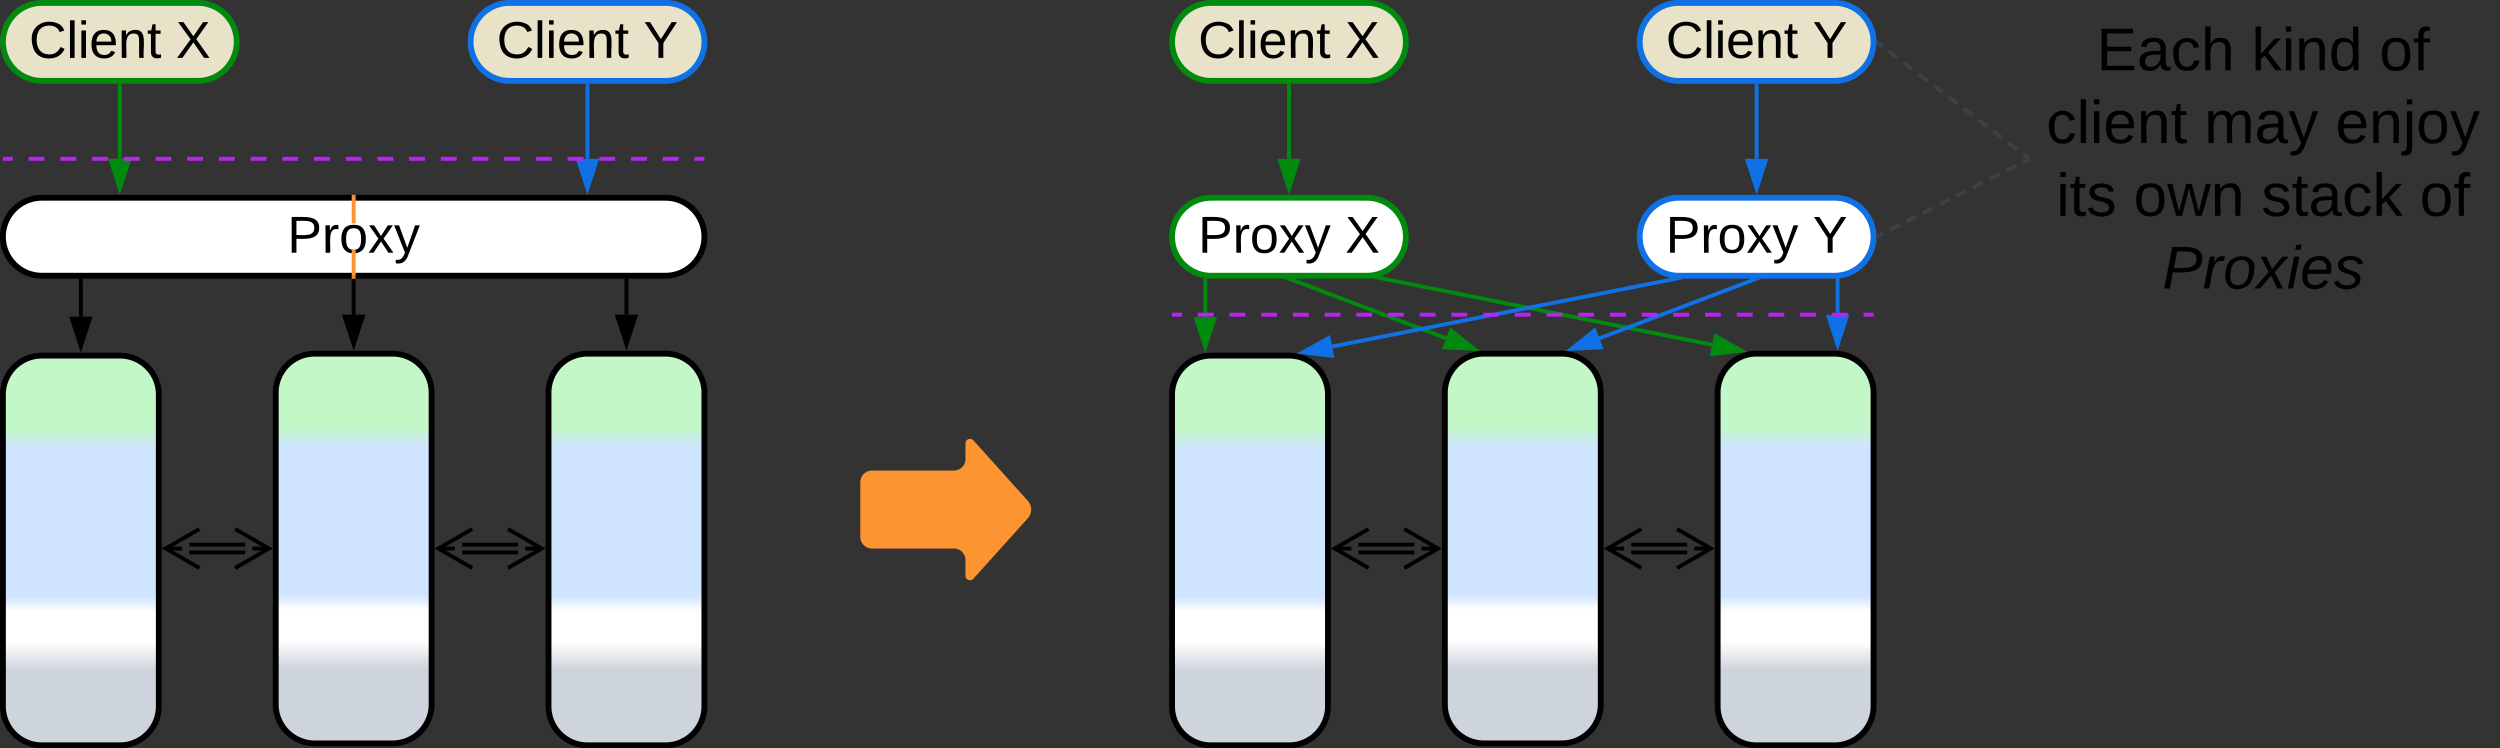 <svg xmlns="http://www.w3.org/2000/svg" xmlns:xlink="http://www.w3.org/1999/xlink" xmlns:lucid="lucid" width="1283" height="384"><rect width="100%" height="100%" fill="#333333" stroke="none"/><g transform="translate(-158.5 -418.5)" lucid:page-tab-id="0_0"><path d="M600 666a6 6 0 0 1 6-6h42a6 6 0 0 0 6-6v-8a2.3 2.3 0 0 1 4-1.54l28 31.08a6.67 6.67 0 0 1 0 8.92l-28 31.08a2.3 2.3 0 0 1-4-1.54v-8a6 6 0 0 0-6-6h-42a6 6 0 0 1-6-6z" fill="#fc9432"/><path d="M1200 426a6 6 0 0 1 6-6h228a6 6 0 0 1 6 6v148a6 6 0 0 1-6 6h-228a6 6 0 0 1-6-6z" stroke="#000" stroke-opacity="0" stroke-width="3" fill="#fff" fill-opacity="0"/><use xlink:href="#a" transform="matrix(1,0,0,1,1205,425) translate(29.488 29.576)"/><use xlink:href="#b" transform="matrix(1,0,0,1,1205,425) translate(108.994 29.576)"/><use xlink:href="#c" transform="matrix(1,0,0,1,1205,425) translate(174.586 29.576)"/><use xlink:href="#d" transform="matrix(1,0,0,1,1205,425) translate(3.691 66.91)"/><use xlink:href="#e" transform="matrix(1,0,0,1,1205,425) translate(84.753 66.91)"/><use xlink:href="#f" transform="matrix(1,0,0,1,1205,425) translate(152.074 66.91)"/><use xlink:href="#g" transform="matrix(1,0,0,1,1205,425) translate(8.79 104.243)"/><use xlink:href="#h" transform="matrix(1,0,0,1,1205,425) translate(48.457 104.243)"/><use xlink:href="#i" transform="matrix(1,0,0,1,1205,425) translate(114.049 104.243)"/><use xlink:href="#c" transform="matrix(1,0,0,1,1205,425) translate(195.284 104.243)"/><use xlink:href="#j" transform="matrix(1,0,0,1,1205,425) translate(63.235 141.576)"/><path d="M760 621a20 20 0 0 1 20-20h40a20 20 0 0 1 20 20v160a20 20 0 0 1-20 20h-40a20 20 0 0 1-20-20z" stroke="#000" stroke-width="3" fill="url(#k)"/><path d="M900 620a20 20 0 0 1 20-20h40a20 20 0 0 1 20 20v160a20 20 0 0 1-20 20h-40a20 20 0 0 1-20-20z" stroke="#000" stroke-width="3" fill="url(#l)"/><path d="M1040 620a20 20 0 0 1 20-20h40a20 20 0 0 1 20 20v161a20 20 0 0 1-20 20h-40a20 20 0 0 1-20-20z" stroke="#000" stroke-width="3" fill="url(#m)"/><path d="M884.34 702h-28.68M884.34 698h-28.68M879.18 690l17.32 10-17.32 10m17.32-10H888M860.82 710l-17.32-10 17.32-10m-17.32 10h8.5M1024.34 702h-28.68M1024.34 698h-28.68M1019.18 690l17.32 10-17.32 10m17.32-10h-8.5M1000.82 710l-17.32-10 17.32-10m-17.32 10h8.5" stroke="#000" stroke-width="2" fill="none"/><path d="M160 621a20 20 0 0 1 20-20h40a20 20 0 0 1 20 20v160a20 20 0 0 1-20 20h-40a20 20 0 0 1-20-20z" stroke="#000" stroke-width="3" fill="url(#n)"/><path d="M300 620a20 20 0 0 1 20-20h40a20 20 0 0 1 20 20v160a20 20 0 0 1-20 20h-40a20 20 0 0 1-20-20z" stroke="#000" stroke-width="3" fill="url(#o)"/><path d="M440 620a20 20 0 0 1 20-20h40a20 20 0 0 1 20 20v161a20 20 0 0 1-20 20h-40a20 20 0 0 1-20-20z" stroke="#000" stroke-width="3" fill="url(#p)"/><path d="M160 540a20 20 0 0 1 20-20h320a20 20 0 0 1 20 20 20 20 0 0 1-20 20H180a20 20 0 0 1-20-20z" stroke="#000" stroke-width="3" fill="#fff"/><use xlink:href="#q" transform="matrix(1,0,0,1,165,525) translate(140.968 23.208)"/><path d="M284.34 702h-28.68M284.34 698h-28.68M279.18 690l17.32 10-17.32 10m17.32-10H288M260.82 710l-17.32-10 17.32-10m-17.32 10h8.5M424.34 702h-28.68M424.34 698h-28.68M419.18 690l17.32 10-17.32 10m17.32-10H428M400.82 710l-17.32-10 17.32-10m-17.32 10h8.5" stroke="#000" stroke-width="2" fill="none"/><path d="M160 440a20 20 0 0 1 20-20h80a20 20 0 0 1 20 20 20 20 0 0 1-20 20h-80a20 20 0 0 1-20-20z" stroke="#008a0e" stroke-width="3" fill="#e8e2c8"/><use xlink:href="#r" transform="matrix(1,0,0,1,165,425) translate(8.449 23.208)"/><use xlink:href="#s" transform="matrix(1,0,0,1,165,425) translate(83.783 23.208)"/><path d="M220 500v-37.5" stroke="#008a0e" stroke-width="2" fill="none"/><path d="M220 515.26L215.36 501h9.27z" stroke="#008a0e" stroke-width="2" fill="#008a0e"/><path d="M220.97 462.53h-1.94v-1.03h1.94z" stroke="#008a0e" stroke-width=".05" fill="#008a0e"/><path d="M340 580v-17.5" stroke="#000" stroke-width="2" fill="none"/><path d="M340 595.26L335.37 581h9.26z" stroke="#000" stroke-width="2"/><path d="M340.98 562.53h-1.96v-1.03h1.96z" stroke="#000" stroke-width=".05"/><path d="M1122.3 440.6l2.3 1.77m3.08 2.35l4.62 3.53m3.07 2.35l4.62 3.53m3.06 2.35l4.62 3.53m3.08 2.36l4.6 3.52m3.1 2.36l4.6 3.52m3.08 2.36l4.6 3.52m3.1 2.35l4.6 3.52m3.08 2.35l4.6 3.53m3.1 2.35l4.6 3.53m3.08 2.35l2.3 1.76" stroke="#3a414a" stroke-width="2" fill="none"/><path d="M1122.9 439.85l-1.17 1.55-.32-.24.1-1.16-.1-1.3zM1200 498.77v2.46l-1.4-1.08 1.18-1.55z" stroke="#3a414a" stroke-width=".05" fill="#3a414a"/><path d="M400 440a20 20 0 0 1 20-20h80a20 20 0 0 1 20 20 20 20 0 0 1-20 20h-80a20 20 0 0 1-20-20z" stroke="#1071e5" stroke-width="3" fill="#e8e2c8"/><use xlink:href="#r" transform="matrix(1,0,0,1,405,425) translate(8.449 23.208)"/><use xlink:href="#t" transform="matrix(1,0,0,1,405,425) translate(83.783 23.208)"/><path d="M460 500v-37.5" stroke="#1071e5" stroke-width="2" fill="none"/><path d="M460 515.26L455.37 501h9.26z" stroke="#1071e5" stroke-width="2" fill="#1071e5"/><path d="M460.98 462.53h-1.96v-1.03h1.96z" stroke="#1071e5" stroke-width=".05" fill="#1071e5"/><path d="M200 581v-18.5" stroke="#000" stroke-width="2" fill="none"/><path d="M200 596.26L195.37 582h9.26z" stroke="#000" stroke-width="2"/><path d="M200.97 562.53h-1.94v-1.03h1.94z" stroke="#000" stroke-width=".05"/><path d="M480 580v-17.5" stroke="#000" stroke-width="2" fill="none"/><path d="M480 595.26L475.37 581h9.27z" stroke="#000" stroke-width="2"/><path d="M480.98 562.53h-1.95v-1.03h1.95z" stroke="#000" stroke-width=".05"/><path d="M760 540a20 20 0 0 1 20-20h80a20 20 0 0 1 20 20 20 20 0 0 1-20 20h-80a20 20 0 0 1-20-20z" stroke="#008a0e" stroke-width="3" fill="#fff"/><use xlink:href="#u" transform="matrix(1,0,0,1,765,525) translate(8.375 23.208)"/><use xlink:href="#s" transform="matrix(1,0,0,1,765,525) translate(83.857 23.208)"/><path d="M1000 540a20 20 0 0 1 20-20h80a20 20 0 0 1 20 20 20 20 0 0 1-20 20h-80a20 20 0 0 1-20-20z" stroke="#1071e5" stroke-width="3" fill="#fff"/><use xlink:href="#u" transform="matrix(1,0,0,1,1005,525) translate(8.375 23.208)"/><use xlink:href="#t" transform="matrix(1,0,0,1,1005,525) translate(83.857 23.208)"/><path d="M760 440a20 20 0 0 1 20-20h80a20 20 0 0 1 20 20 20 20 0 0 1-20 20h-80a20 20 0 0 1-20-20z" stroke="#008a0e" stroke-width="3" fill="#e8e2c8"/><use xlink:href="#r" transform="matrix(1,0,0,1,765,425) translate(8.449 23.208)"/><use xlink:href="#s" transform="matrix(1,0,0,1,765,425) translate(83.783 23.208)"/><path d="M820 500v-37.5" stroke="#008a0e" stroke-width="2" fill="none"/><path d="M820 515.26L815.37 501h9.26z" stroke="#008a0e" stroke-width="2" fill="#008a0e"/><path d="M820.98 462.53H819v-1.03H821z" stroke="#008a0e" stroke-width=".05" fill="#008a0e"/><path d="M1000 440a20 20 0 0 1 20-20h80a20 20 0 0 1 20 20 20 20 0 0 1-20 20h-80a20 20 0 0 1-20-20z" stroke="#1071e5" stroke-width="3" fill="#e8e2c8"/><use xlink:href="#r" transform="matrix(1,0,0,1,1005,425) translate(8.449 23.208)"/><use xlink:href="#t" transform="matrix(1,0,0,1,1005,425) translate(83.783 23.208)"/><path d="M1060 500v-37.5" stroke="#1071e5" stroke-width="2" fill="none"/><path d="M1060 515.26l-4.63-14.26h9.27z" stroke="#1071e5" stroke-width="2" fill="#1071e5"/><path d="M1060.97 462.53h-1.94v-1.03h1.94z" stroke="#1071e5" stroke-width=".05" fill="#1071e5"/><path d="M777.06 581.23v-18.96" stroke="#008a0e" stroke-width="2" fill="none"/><path d="M777.06 596.5l-4.64-14.27h9.27z" stroke="#008a0e" stroke-width="2" fill="#008a0e"/><path d="M776.64 561.24l1.4.1v.96h-1.96v-1.2z" stroke="#008a0e" stroke-width=".05" fill="#008a0e"/><path d="M1101.56 580.12v-17.74" stroke="#1071e5" stroke-width="2" fill="none"/><path d="M1101.56 595.38l-4.64-14.26h9.27z" stroke="#1071e5" stroke-width="2" fill="#1071e5"/><path d="M1102.53 562.4h-1.95v-.94l1.95-.16z" stroke="#1071e5" stroke-width=".05" fill="#1071e5"/><path d="M900.67 592.1l-79.74-30.25" stroke="#008a0e" stroke-width="2" fill="none"/><path d="M914.95 597.5l-15-.72 3.3-8.66z" stroke="#008a0e" stroke-width="2" fill="#008a0e"/><path d="M820.6 562.77l-3.35-1.27h3.85z" stroke="#008a0e" stroke-width=".05" fill="#008a0e"/><path d="M1037.16 595.44l-171.2-34.4" stroke="#008a0e" stroke-width="2" fill="none"/><path d="M1052.13 598.44l-14.9 1.74 1.82-9.1z" stroke="#008a0e" stroke-width="2" fill="#008a0e"/><path d="M865.78 562l-3.45-.68 1.03-.08 2.7-.65z" stroke="#008a0e" stroke-width=".05" fill="#008a0e"/><path d="M979.33 592.1l79.74-30.25" stroke="#1071e5" stroke-width="2" fill="none"/><path d="M965.05 597.5l11.7-9.38 3.28 8.66z" stroke="#1071e5" stroke-width="2" fill="#1071e5"/><path d="M1059.4 562.77l-.5-1.27h3.85z" stroke="#1071e5" stroke-width=".05" fill="#1071e5"/><path d="M842.17 596.34l175.9-34.72" stroke="#1071e5" stroke-width="2" fill="none"/><path d="M827.2 599.3l13.1-7.32 1.8 9.1z" stroke="#1071e5" stroke-width="2" fill="#1071e5"/><path d="M1019.94 561.5h2.18l.06.3-3.95.8-.25-1.25z" stroke="#1071e5" stroke-width=".05" fill="#1071e5"/><path d="M161 500h4.07m8.14 0h8.14m8.14 0h8.13m8.15 0h8.14m8.12 0h8.14m8.13 0h8.13m8.14 0h8.13m8.14 0h8.14m8.13 0h8.15m8.14 0h8.12m8.14 0h8.13m8.13 0h8.14m8.13 0h8.14m8.14 0h8.13m8.15 0h8.14m8.12 0h8.14m8.13 0h8.13m8.14 0h8.13m8.14 0h8.14m8.13 0h8.15m8.14 0h8.12m8.14 0h8.13m8.13 0H519M161.03 500H160M518.97 500H520M761 580h4.07m8.13 0h8.14m8.14 0h8.13m8.15 0h8.14m8.12 0h8.14m8.13 0h8.13m8.14 0h8.13m8.14 0h8.14m8.13 0h8.15m8.14 0h8.12m8.14 0h8.13m8.13 0h8.14m8.13 0h8.14m8.14 0h8.13m8.15 0h8.14m8.12 0h8.14m8.13 0h8.13m8.14 0h8.13m8.14 0h8.14m8.13 0h8.15m8.14 0h8.12m8.14 0h8.13m8.13 0h4.07M761.03 580H760M1118.97 580h1.03" stroke="#ba23f6" stroke-width="2" fill="none"/><path d="M1122.4 539.55l2.55-1.3m3.4-1.75l5.13-2.6m3.4-1.74l5.12-2.6m3.4-1.74l5.12-2.6m3.4-1.75l5.13-2.6m3.4-1.74l5.12-2.6m3.4-1.74l5.13-2.62m3.4-1.74l5.12-2.6m3.4-1.74l5.12-2.6m3.4-1.74l2.57-1.3" stroke="#3a414a" stroke-width="2" fill="none"/><path d="M1122.86 540.4l-1.44.74.1-1.14-.1-1.05.56-.28zM1200 501.1l-.47.23-.9-1.73 1.37-.7z" stroke="#3a414a" stroke-width=".05" fill="#3a414a"/><path d="M340 519.5v13.67m0 13.66v13.67" stroke="#fc9432" stroke-width="2" fill="none"/><path d="M340.98 519.53h-1.96v-1.03h1.96z" stroke="#fc9432" stroke-width=".05" fill="#fc9432"/><path d="M340 560.47v1.03" stroke="#fc9432" stroke-width="2" fill="none"/><defs><path d="M30 0v-248h187v28H63v79h144v27H63v87h162V0H30" id="v"/><path d="M141-36C126-15 110 5 73 4 37 3 15-17 15-53c-1-64 63-63 125-63 3-35-9-54-41-54-24 1-41 7-42 31l-33-3c5-37 33-52 76-52 45 0 72 20 72 64v82c-1 20 7 32 28 27v20c-31 9-61-2-59-35zM48-53c0 20 12 33 32 33 41-3 63-29 60-74-43 2-92-5-92 41" id="w"/><path d="M96-169c-40 0-48 33-48 73s9 75 48 75c24 0 41-14 43-38l32 2c-6 37-31 61-74 61-59 0-76-41-82-99-10-93 101-131 147-64 4 7 5 14 7 22l-32 3c-4-21-16-35-41-35" id="x"/><path d="M106-169C34-169 62-67 57 0H25v-261h32l-1 103c12-21 28-36 61-36 89 0 53 116 60 194h-32v-121c2-32-8-49-39-48" id="y"/><g id="a"><use transform="matrix(0.086,0,0,0.086,0,0)" xlink:href="#v"/><use transform="matrix(0.086,0,0,0.086,20.741,0)" xlink:href="#w"/><use transform="matrix(0.086,0,0,0.086,38.025,0)" xlink:href="#x"/><use transform="matrix(0.086,0,0,0.086,53.58,0)" xlink:href="#y"/></g><path d="M143 0L79-87 56-68V0H24v-261h32v163l83-92h37l-77 82L181 0h-38" id="z"/><path d="M24-231v-30h32v30H24zM24 0v-190h32V0H24" id="A"/><path d="M117-194c89-4 53 116 60 194h-32v-121c0-31-8-49-39-48C34-167 62-67 57 0H25l-1-190h30c1 10-1 24 2 32 11-22 29-35 61-36" id="B"/><path d="M85-194c31 0 48 13 60 33l-1-100h32l1 261h-30c-2-10 0-23-3-31C134-8 116 4 85 4 32 4 16-35 15-94c0-66 23-100 70-100zm9 24c-40 0-46 34-46 75 0 40 6 74 45 74 42 0 51-32 51-76 0-42-9-74-50-73" id="C"/><g id="b"><use transform="matrix(0.086,0,0,0.086,0,0)" xlink:href="#z"/><use transform="matrix(0.086,0,0,0.086,15.556,0)" xlink:href="#A"/><use transform="matrix(0.086,0,0,0.086,22.383,0)" xlink:href="#B"/><use transform="matrix(0.086,0,0,0.086,39.667,0)" xlink:href="#C"/></g><path d="M100-194c62-1 85 37 85 99 1 63-27 99-86 99S16-35 15-95c0-66 28-99 85-99zM99-20c44 1 53-31 53-75 0-43-8-75-51-75s-53 32-53 75 10 74 51 75" id="D"/><path d="M101-234c-31-9-42 10-38 44h38v23H63V0H32v-167H5v-23h27c-7-52 17-82 69-68v24" id="E"/><g id="c"><use transform="matrix(0.086,0,0,0.086,0,0)" xlink:href="#D"/><use transform="matrix(0.086,0,0,0.086,17.284,0)" xlink:href="#E"/></g><path d="M24 0v-261h32V0H24" id="F"/><path d="M100-194c63 0 86 42 84 106H49c0 40 14 67 53 68 26 1 43-12 49-29l28 8c-11 28-37 45-77 45C44 4 14-33 15-96c1-61 26-98 85-98zm52 81c6-60-76-77-97-28-3 7-6 17-6 28h103" id="G"/><path d="M59-47c-2 24 18 29 38 22v24C64 9 27 4 27-40v-127H5v-23h24l9-43h21v43h35v23H59v120" id="H"/><g id="d"><use transform="matrix(0.086,0,0,0.086,0,0)" xlink:href="#x"/><use transform="matrix(0.086,0,0,0.086,15.556,0)" xlink:href="#F"/><use transform="matrix(0.086,0,0,0.086,22.383,0)" xlink:href="#A"/><use transform="matrix(0.086,0,0,0.086,29.21,0)" xlink:href="#G"/><use transform="matrix(0.086,0,0,0.086,46.494,0)" xlink:href="#B"/><use transform="matrix(0.086,0,0,0.086,63.778,0)" xlink:href="#H"/></g><path d="M210-169c-67 3-38 105-44 169h-31v-121c0-29-5-50-35-48C34-165 62-65 56 0H25l-1-190h30c1 10-1 24 2 32 10-44 99-50 107 0 11-21 27-35 58-36 85-2 47 119 55 194h-31v-121c0-29-5-49-35-48" id="I"/><path d="M179-190L93 31C79 59 56 82 12 73V49c39 6 53-20 64-50L1-190h34L92-34l54-156h33" id="J"/><g id="e"><use transform="matrix(0.086,0,0,0.086,0,0)" xlink:href="#I"/><use transform="matrix(0.086,0,0,0.086,25.84,0)" xlink:href="#w"/><use transform="matrix(0.086,0,0,0.086,43.123,0)" xlink:href="#J"/></g><path d="M24-231v-30h32v30H24zM-9 49c24 4 33-6 33-30v-209h32V24c2 40-23 58-65 49V49" id="K"/><g id="f"><use transform="matrix(0.086,0,0,0.086,0,0)" xlink:href="#G"/><use transform="matrix(0.086,0,0,0.086,17.284,0)" xlink:href="#B"/><use transform="matrix(0.086,0,0,0.086,34.568,0)" xlink:href="#K"/><use transform="matrix(0.086,0,0,0.086,41.395,0)" xlink:href="#D"/><use transform="matrix(0.086,0,0,0.086,58.679,0)" xlink:href="#J"/></g><path d="M135-143c-3-34-86-38-87 0 15 53 115 12 119 90S17 21 10-45l28-5c4 36 97 45 98 0-10-56-113-15-118-90-4-57 82-63 122-42 12 7 21 19 24 35" id="L"/><g id="g"><use transform="matrix(0.086,0,0,0.086,0,0)" xlink:href="#A"/><use transform="matrix(0.086,0,0,0.086,6.827,0)" xlink:href="#H"/><use transform="matrix(0.086,0,0,0.086,15.469,0)" xlink:href="#L"/></g><path d="M206 0h-36l-40-164L89 0H53L-1-190h32L70-26l43-164h34l41 164 42-164h31" id="M"/><g id="h"><use transform="matrix(0.086,0,0,0.086,0,0)" xlink:href="#D"/><use transform="matrix(0.086,0,0,0.086,17.284,0)" xlink:href="#M"/><use transform="matrix(0.086,0,0,0.086,39.667,0)" xlink:href="#B"/></g><g id="i"><use transform="matrix(0.086,0,0,0.086,0,0)" xlink:href="#L"/><use transform="matrix(0.086,0,0,0.086,15.556,0)" xlink:href="#H"/><use transform="matrix(0.086,0,0,0.086,24.198,0)" xlink:href="#w"/><use transform="matrix(0.086,0,0,0.086,41.481,0)" xlink:href="#x"/><use transform="matrix(0.086,0,0,0.086,57.037,0)" xlink:href="#z"/></g><path d="M238-179c0 84-86 86-175 82L45 0H11l48-248c82 0 179-12 179 69zm-34 1c0-53-64-42-116-43l-19 98c63 0 135 9 135-55" id="N"/><path d="M66-151c12-25 30-51 66-40l-6 26C45-176 58-65 38 0H6l36-190h30" id="O"/><path d="M30-147c31-64 166-65 159 27C183-49 158 1 86 4 9 8 1-88 30-147zM88-20c53 0 68-48 68-100 0-31-11-51-44-50-52 1-68 46-68 97 0 32 13 53 44 53" id="P"/><path d="M124 0L87-78 21 0h-35l86-98-46-92h33l34 74 61-74h37l-83 92 50 98h-34" id="Q"/><path d="M50-231l6-30h32l-6 30H50zM6 0l37-190h31L37 0H6" id="R"/><path d="M111-194c62-3 86 47 72 106H45c-7 38 6 69 45 68 27-1 43-14 53-32l24 11C152-15 129 4 87 4 38 3 12-23 12-71c0-70 32-119 99-123zm44 81c14-66-71-72-95-28-4 8-8 17-11 28h106" id="S"/><path d="M55-144c13 50 104 24 104 88C159 21 15 23 1-39l26-10c6 40 102 42 102-4-13-50-104-23-104-87 0-71 143-71 148-8l-29 4c-5-35-85-37-89 0" id="T"/><g id="j"><use transform="matrix(0.086,0,0,0.086,0,0)" xlink:href="#N"/><use transform="matrix(0.086,0,0,0.086,20.741,0)" xlink:href="#O"/><use transform="matrix(0.086,0,0,0.086,31.025,0)" xlink:href="#P"/><use transform="matrix(0.086,0,0,0.086,48.309,0)" xlink:href="#Q"/><use transform="matrix(0.086,0,0,0.086,63.864,0)" xlink:href="#R"/><use transform="matrix(0.086,0,0,0.086,70.691,0)" xlink:href="#S"/><use transform="matrix(0.086,0,0,0.086,87.975,0)" xlink:href="#T"/></g><linearGradient gradientUnits="userSpaceOnUse" id="k" x1="760" y1="801" x2="760" y2="601"><stop offset="19.2%" stop-color="#ced4db"/><stop offset="26.45%" stop-color="#fff"/><stop offset="34.29%" stop-color="#fff"/><stop offset="38.21%" stop-color="#cfe4ff"/><stop offset="76.09%" stop-color="#cfe4ff"/><stop offset="81.16%" stop-color="#c3f7c8"/></linearGradient><linearGradient gradientUnits="userSpaceOnUse" id="l" x1="900" y1="800" x2="900" y2="600"><stop offset="19.2%" stop-color="#ced4db"/><stop offset="26.45%" stop-color="#fff"/><stop offset="34.29%" stop-color="#fff"/><stop offset="38.21%" stop-color="#cfe4ff"/><stop offset="76.09%" stop-color="#cfe4ff"/><stop offset="81.16%" stop-color="#c3f7c8"/></linearGradient><linearGradient gradientUnits="userSpaceOnUse" id="m" x1="1040" y1="801" x2="1040" y2="600"><stop offset="19.2%" stop-color="#ced4db"/><stop offset="26.45%" stop-color="#fff"/><stop offset="34.29%" stop-color="#fff"/><stop offset="38.21%" stop-color="#cfe4ff"/><stop offset="76.09%" stop-color="#cfe4ff"/><stop offset="81.16%" stop-color="#c3f7c8"/></linearGradient><linearGradient gradientUnits="userSpaceOnUse" id="n" x1="160" y1="801" x2="160" y2="601"><stop offset="19.2%" stop-color="#ced4db"/><stop offset="26.45%" stop-color="#fff"/><stop offset="34.29%" stop-color="#fff"/><stop offset="38.21%" stop-color="#cfe4ff"/><stop offset="76.09%" stop-color="#cfe4ff"/><stop offset="81.16%" stop-color="#c3f7c8"/></linearGradient><linearGradient gradientUnits="userSpaceOnUse" id="o" x1="300" y1="800" x2="300" y2="600"><stop offset="19.2%" stop-color="#ced4db"/><stop offset="26.45%" stop-color="#fff"/><stop offset="34.29%" stop-color="#fff"/><stop offset="38.21%" stop-color="#cfe4ff"/><stop offset="76.09%" stop-color="#cfe4ff"/><stop offset="81.16%" stop-color="#c3f7c8"/></linearGradient><linearGradient gradientUnits="userSpaceOnUse" id="p" x1="440" y1="801" x2="440" y2="600"><stop offset="19.2%" stop-color="#ced4db"/><stop offset="26.45%" stop-color="#fff"/><stop offset="34.29%" stop-color="#fff"/><stop offset="38.21%" stop-color="#cfe4ff"/><stop offset="76.09%" stop-color="#cfe4ff"/><stop offset="81.16%" stop-color="#c3f7c8"/></linearGradient><path d="M30-248c87 1 191-15 191 75 0 78-77 80-158 76V0H30v-248zm33 125c57 0 124 11 124-50 0-59-68-47-124-48v98" id="U"/><path d="M114-163C36-179 61-72 57 0H25l-1-190h30c1 12-1 29 2 39 6-27 23-49 58-41v29" id="V"/><path d="M141 0L90-78 38 0H4l68-98-65-92h35l48 74 47-74h35l-64 92 68 98h-35" id="W"/><g id="q"><use transform="matrix(0.074,0,0,0.074,0,0)" xlink:href="#U"/><use transform="matrix(0.074,0,0,0.074,17.778,0)" xlink:href="#V"/><use transform="matrix(0.074,0,0,0.074,26.593,0)" xlink:href="#D"/><use transform="matrix(0.074,0,0,0.074,41.407,0)" xlink:href="#W"/><use transform="matrix(0.074,0,0,0.074,54.741,0)" xlink:href="#J"/></g><path d="M212-179c-10-28-35-45-73-45-59 0-87 40-87 99 0 60 29 101 89 101 43 0 62-24 78-52l27 14C228-24 195 4 139 4 59 4 22-46 18-125c-6-104 99-153 187-111 19 9 31 26 39 46" id="X"/><g id="r"><use transform="matrix(0.074,0,0,0.074,0,0)" xlink:href="#X"/><use transform="matrix(0.074,0,0,0.074,19.185,0)" xlink:href="#F"/><use transform="matrix(0.074,0,0,0.074,25.037,0)" xlink:href="#A"/><use transform="matrix(0.074,0,0,0.074,30.889,0)" xlink:href="#G"/><use transform="matrix(0.074,0,0,0.074,45.704,0)" xlink:href="#B"/><use transform="matrix(0.074,0,0,0.074,60.519,0)" xlink:href="#H"/></g><path d="M195 0l-74-108L45 0H8l94-129-87-119h37l69 98 67-98h37l-84 118L233 0h-38" id="Y"/><use transform="matrix(0.074,0,0,0.074,0,0)" xlink:href="#Y" id="s"/><path d="M137-103V0h-34v-103L8-248h37l75 118 75-118h37" id="Z"/><use transform="matrix(0.074,0,0,0.074,0,0)" xlink:href="#Z" id="t"/><g id="u"><use transform="matrix(0.074,0,0,0.074,0,0)" xlink:href="#U"/><use transform="matrix(0.074,0,0,0.074,17.778,0)" xlink:href="#V"/><use transform="matrix(0.074,0,0,0.074,26.593,0)" xlink:href="#D"/><use transform="matrix(0.074,0,0,0.074,41.407,0)" xlink:href="#W"/><use transform="matrix(0.074,0,0,0.074,54.741,0)" xlink:href="#J"/></g></defs></g></svg>